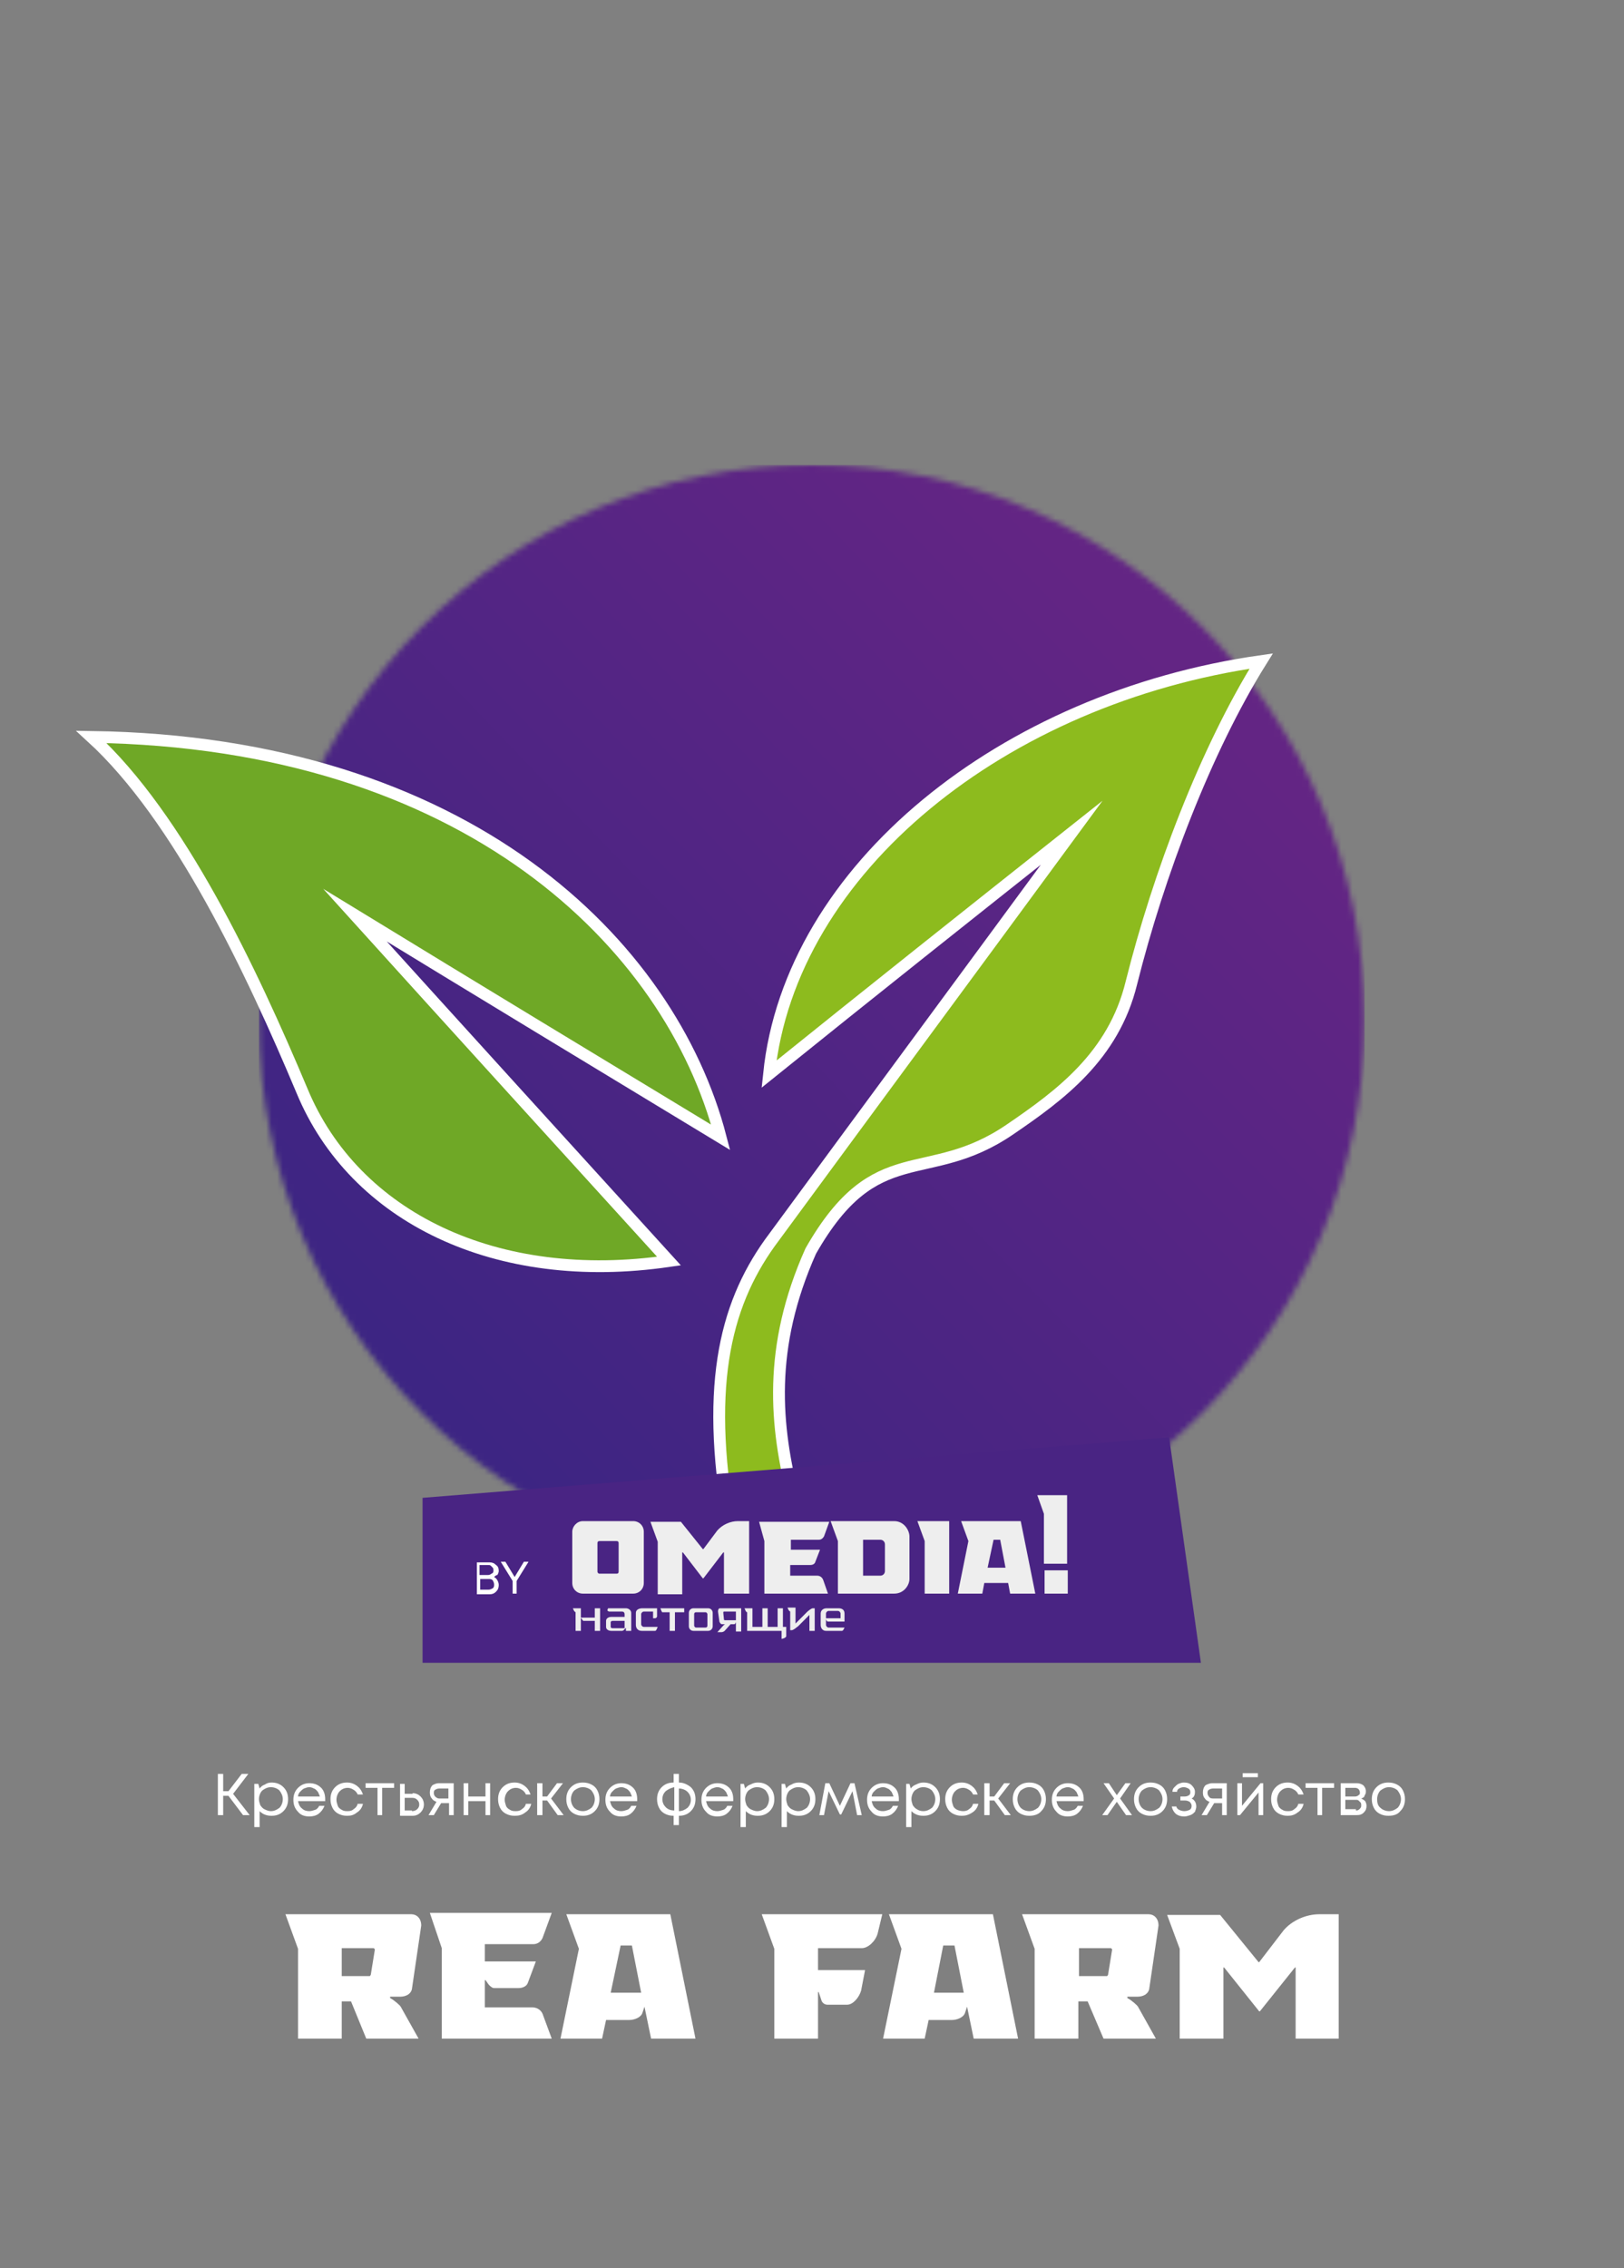 <svg width="290" height="405" viewBox="0 0 290 405" fill="none" xmlns="http://www.w3.org/2000/svg">
<rect x="0" y="0" width="290" height="405" fill="#808080" stroke="none"/>
<g clip-path="url(#clip0_136_2)">
<mask id="mask0_136_2" style="mask-type:luminance" maskUnits="userSpaceOnUse" x="46" y="83" width="198" height="199">
<path d="M145.012 281.22C199.544 281.22 243.666 236.802 243.666 182.169C243.666 127.418 199.544 83 145.012 83C90.48 83 46.24 127.418 46.24 182.169C46.24 236.802 90.48 281.22 145.012 281.22Z" fill="white"/>
</mask>
<g mask="url(#mask0_136_2)">
<path d="M243.666 83H46.24V281.22H243.666V83Z" fill="url(#paint0_linear_136_2)"/>
</g>
<path d="M246.505 322.788C246.86 323.144 247.451 323.382 248.043 323.382C248.634 323.382 249.108 323.144 249.581 322.788C249.936 322.432 250.172 321.838 250.172 321.244C250.172 320.65 249.936 320.175 249.581 319.7C249.226 319.344 248.634 319.106 248.043 319.106C247.451 319.106 246.978 319.344 246.505 319.7C246.15 320.057 245.914 320.65 245.914 321.244C245.914 321.838 246.032 322.432 246.505 322.788ZM247.925 324.213C247.333 324.213 246.86 324.095 246.387 323.857C245.914 323.619 245.559 323.263 245.322 322.788C245.086 322.313 244.967 321.838 244.967 321.244C244.967 320.413 245.204 319.7 245.795 319.106C246.387 318.513 247.097 318.275 247.925 318.275C248.516 318.275 248.989 318.394 249.462 318.631C249.936 318.869 250.29 319.225 250.527 319.7C250.764 320.175 250.882 320.65 250.882 321.244C250.882 322.076 250.645 322.788 250.054 323.382C249.581 323.976 248.871 324.213 247.925 324.213ZM242.128 323.263C242.247 323.263 242.483 323.263 242.602 323.144C242.72 323.026 242.838 323.026 242.956 322.788C243.075 322.669 243.075 322.551 243.075 322.313C243.075 322.194 243.075 321.957 242.956 321.838C242.838 321.719 242.72 321.6 242.602 321.482C242.483 321.363 242.247 321.363 242.128 321.363H240.236V323.026H242.128V323.263ZM242.838 320.057C242.838 319.819 242.72 319.581 242.602 319.463C242.483 319.344 242.247 319.225 242.01 319.225H240.236V320.769H242.01C242.247 320.769 242.483 320.65 242.602 320.532C242.838 320.413 242.838 320.294 242.838 320.057ZM243.075 321.125C243.311 321.244 243.548 321.363 243.785 321.6C243.903 321.838 244.021 322.076 244.021 322.432C244.021 322.907 243.903 323.263 243.548 323.62C243.193 323.976 242.838 324.095 242.247 324.095H239.408V318.394H242.247C242.72 318.394 243.075 318.513 243.43 318.75C243.666 318.988 243.903 319.344 243.903 319.819C243.903 320.057 243.903 320.175 243.785 320.413C243.666 320.532 243.666 320.769 243.548 320.888C243.311 321.007 243.193 321.125 243.075 321.125ZM238.225 318.394V319.225H236.096V324.095H235.268V319.225H233.138V318.394H238.225ZM229.945 324.213C229.353 324.213 228.88 324.095 228.407 323.857C227.934 323.619 227.579 323.263 227.342 322.788C227.106 322.313 226.987 321.838 226.987 321.244C226.987 320.413 227.224 319.7 227.815 319.106C228.407 318.513 229.116 318.275 229.945 318.275C230.654 318.275 231.246 318.513 231.719 318.869C232.192 319.225 232.547 319.7 232.784 320.413H231.837C231.719 320.057 231.364 319.7 231.127 319.581C230.773 319.344 230.418 319.225 230.063 319.225C229.471 319.225 228.998 319.463 228.643 319.819C228.288 320.175 228.052 320.769 228.052 321.363C228.052 321.719 228.17 322.076 228.288 322.432C228.407 322.788 228.762 323.026 228.998 323.144C229.353 323.382 229.708 323.382 230.063 323.382C230.536 323.382 230.891 323.263 231.127 323.026C231.482 322.788 231.719 322.551 231.837 322.076H232.784C232.665 322.669 232.31 323.263 231.719 323.62C231.127 324.095 230.536 324.213 229.945 324.213ZM225.095 318.394H225.568V324.095H224.74V320.057L221.428 324.095H220.954V318.394H221.783V322.432L225.095 318.394ZM224.621 316.612V317.325H221.901V316.612H224.621ZM216.578 321.125H218.234V319.344H216.578C216.341 319.344 215.986 319.463 215.868 319.581C215.631 319.7 215.631 319.938 215.631 320.175C215.631 320.413 215.75 320.65 215.868 320.769C215.986 321.007 216.223 321.125 216.578 321.125ZM216.459 318.394H219.062V324.095H218.234V321.957H216.814L215.513 324.095H214.567L215.986 321.719C215.631 321.6 215.277 321.363 215.158 321.125C214.922 320.888 214.803 320.532 214.803 320.057C214.803 319.581 214.922 319.106 215.277 318.75C215.513 318.631 215.986 318.394 216.459 318.394ZM212.792 321.125C213.266 321.363 213.62 321.838 213.62 322.551C213.62 322.907 213.502 323.144 213.384 323.501C213.147 323.738 212.911 323.976 212.556 324.095C212.201 324.213 211.846 324.332 211.491 324.332C210.9 324.332 210.427 324.213 209.953 323.857C209.599 323.501 209.362 323.144 209.244 322.551H210.072C210.072 322.788 210.308 323.026 210.545 323.144C210.782 323.263 211.136 323.382 211.491 323.382C211.846 323.382 212.201 323.263 212.438 323.144C212.674 323.026 212.792 322.788 212.792 322.432C212.792 322.194 212.674 321.957 212.438 321.719C212.201 321.6 211.964 321.482 211.61 321.482H210.782V320.769H211.61C211.846 320.769 212.201 320.65 212.319 320.532C212.556 320.413 212.556 320.175 212.556 319.938C212.556 319.7 212.438 319.463 212.201 319.344C211.964 319.225 211.728 319.106 211.373 319.106C211.018 319.106 210.782 319.225 210.545 319.344C210.308 319.463 210.19 319.7 210.19 319.938H209.362C209.362 319.581 209.48 319.344 209.717 319.106C209.953 318.869 210.19 318.631 210.427 318.513C210.782 318.394 211.018 318.275 211.373 318.275C211.964 318.275 212.438 318.394 212.792 318.75C213.147 319.106 213.384 319.463 213.384 319.938C213.384 320.413 213.266 320.888 212.792 321.125ZM203.921 322.788C204.276 323.144 204.867 323.382 205.458 323.382C206.05 323.382 206.523 323.144 206.996 322.788C207.351 322.432 207.588 321.838 207.588 321.244C207.588 320.65 207.351 320.175 206.996 319.7C206.641 319.344 206.05 319.106 205.458 319.106C204.867 319.106 204.394 319.344 203.921 319.7C203.566 320.057 203.329 320.65 203.329 321.244C203.329 321.838 203.566 322.432 203.921 322.788ZM205.458 324.213C204.867 324.213 204.394 324.095 203.921 323.857C203.448 323.619 203.093 323.263 202.856 322.788C202.619 322.313 202.501 321.838 202.501 321.244C202.501 320.413 202.738 319.7 203.329 319.106C203.921 318.513 204.63 318.275 205.458 318.275C206.05 318.275 206.523 318.394 206.996 318.631C207.469 318.869 207.824 319.225 208.061 319.7C208.297 320.175 208.416 320.65 208.416 321.244C208.416 322.076 208.179 322.788 207.588 323.382C206.996 323.976 206.286 324.213 205.458 324.213ZM202.146 324.095H201.082L199.426 321.719L197.77 324.095H196.823L198.952 321.125L197.06 318.394H198.006L199.426 320.532L200.963 318.394H201.91L200.017 321.125L202.146 324.095ZM190.672 319.106C190.317 319.106 190.081 319.225 189.726 319.344C189.489 319.463 189.253 319.7 189.016 319.938C188.78 320.175 188.661 320.532 188.661 320.769H192.565C192.447 320.413 192.328 320.175 192.21 319.938C191.973 319.7 191.855 319.463 191.5 319.344C191.264 319.225 191.027 319.106 190.672 319.106ZM193.511 321.244C193.511 321.363 193.511 321.482 193.511 321.6H188.661C188.78 322.076 188.898 322.551 189.371 322.907C189.726 323.263 190.199 323.382 190.672 323.382C191.027 323.382 191.382 323.263 191.737 323.144C192.092 323.026 192.328 322.669 192.447 322.432H193.393C193.156 323.026 192.801 323.501 192.328 323.857C191.855 324.213 191.264 324.332 190.672 324.332C189.844 324.332 189.134 324.095 188.661 323.501C188.07 322.907 187.833 322.194 187.833 321.363C187.833 320.532 188.07 319.819 188.661 319.225C189.253 318.631 189.962 318.394 190.672 318.394C191.5 318.394 192.21 318.631 192.801 319.225C193.275 319.7 193.511 320.413 193.511 321.244ZM182.274 322.788C182.628 323.144 183.22 323.382 183.811 323.382C184.403 323.382 184.876 323.144 185.349 322.788C185.704 322.432 185.941 321.838 185.941 321.244C185.941 320.65 185.704 320.175 185.349 319.7C184.994 319.344 184.403 319.106 183.811 319.106C183.22 319.106 182.747 319.344 182.274 319.7C181.919 320.057 181.682 320.65 181.682 321.244C181.682 321.838 181.919 322.432 182.274 322.788ZM183.811 324.213C183.22 324.213 182.747 324.095 182.274 323.857C181.8 323.619 181.446 323.263 181.209 322.788C180.972 322.313 180.854 321.838 180.854 321.244C180.854 320.413 181.091 319.7 181.682 319.106C182.274 318.513 182.983 318.275 183.811 318.275C184.403 318.275 184.876 318.394 185.349 318.631C185.822 318.869 186.177 319.225 186.414 319.7C186.65 320.175 186.769 320.65 186.769 321.244C186.769 322.076 186.532 322.788 185.941 323.382C185.467 323.976 184.639 324.213 183.811 324.213ZM179.435 324.095L177.542 321.482H176.714V324.095H175.768V318.394H176.714V320.769H177.542L179.316 318.394H180.381L178.252 321.125L180.499 324.095H179.435ZM171.746 324.213C171.154 324.213 170.681 324.095 170.208 323.857C169.735 323.619 169.38 323.263 169.143 322.788C168.907 322.313 168.788 321.838 168.788 321.244C168.788 320.413 169.025 319.7 169.616 319.106C170.208 318.513 170.918 318.275 171.746 318.275C172.455 318.275 173.047 318.513 173.52 318.869C173.993 319.225 174.348 319.7 174.585 320.413H173.757C173.638 320.057 173.283 319.7 173.047 319.581C172.692 319.344 172.337 319.225 171.982 319.225C171.391 319.225 170.918 319.463 170.563 319.819C170.208 320.175 169.971 320.769 169.971 321.363C169.971 321.719 170.09 322.076 170.208 322.432C170.326 322.788 170.681 323.026 170.918 323.144C171.154 323.263 171.627 323.382 171.982 323.382C172.455 323.382 172.81 323.263 173.047 323.026C173.402 322.788 173.638 322.551 173.757 322.076H174.703C174.585 322.669 174.23 323.263 173.638 323.62C172.929 324.095 172.337 324.213 171.746 324.213ZM164.885 323.382C165.476 323.382 165.949 323.144 166.423 322.788C166.778 322.432 167.014 321.838 167.014 321.244C167.014 320.65 166.778 320.175 166.423 319.7C166.068 319.344 165.476 319.106 164.885 319.106C164.293 319.106 163.82 319.344 163.347 319.7C162.992 320.057 162.756 320.65 162.756 321.244C162.756 321.6 162.874 321.957 162.992 322.313C163.229 322.669 163.465 322.907 163.702 323.026C164.057 323.263 164.412 323.382 164.885 323.382ZM164.885 318.275C165.713 318.275 166.423 318.513 167.014 319.106C167.606 319.7 167.842 320.413 167.842 321.244C167.842 322.076 167.606 322.788 167.014 323.382C166.423 323.976 165.713 324.213 164.885 324.213C164.057 324.213 163.347 323.976 162.756 323.382V326.232H161.809V318.513H162.401L162.637 319.344C162.874 318.988 163.229 318.75 163.584 318.631C164.057 318.394 164.412 318.275 164.885 318.275ZM157.669 319.106C157.314 319.106 157.078 319.225 156.723 319.344C156.486 319.463 156.25 319.7 156.013 319.938C155.777 320.175 155.658 320.532 155.658 320.769H159.562C159.444 320.413 159.325 320.175 159.207 319.938C158.97 319.7 158.852 319.463 158.497 319.344C158.261 319.225 158.024 319.106 157.669 319.106ZM160.508 321.244C160.508 321.363 160.508 321.482 160.508 321.6H155.658C155.777 322.076 155.895 322.551 156.368 322.907C156.723 323.263 157.196 323.382 157.669 323.382C158.024 323.382 158.379 323.263 158.734 323.144C159.089 323.026 159.325 322.669 159.444 322.432H160.39C160.153 323.026 159.798 323.501 159.325 323.857C158.852 324.213 158.261 324.332 157.669 324.332C156.841 324.332 156.131 324.095 155.658 323.501C155.067 322.907 154.83 322.194 154.83 321.363C154.83 320.532 155.067 319.819 155.658 319.225C156.25 318.631 156.959 318.394 157.669 318.394C158.497 318.394 159.207 318.631 159.798 319.225C160.272 319.7 160.508 320.413 160.508 321.244ZM153.884 324.095H153.056L152.228 319.819L150.217 323.976H149.98L147.969 319.819L147.141 324.095H146.313L147.378 318.394H148.088L149.98 322.432L151.873 318.394H152.583L153.884 324.095ZM142.528 323.382C143.119 323.382 143.593 323.144 144.066 322.788C144.421 322.432 144.657 321.838 144.657 321.244C144.657 320.65 144.421 320.175 144.066 319.7C143.711 319.344 143.119 319.106 142.528 319.106C141.937 319.106 141.463 319.344 140.99 319.7C140.635 320.057 140.399 320.65 140.399 321.244C140.399 321.6 140.517 321.957 140.635 322.313C140.872 322.669 141.109 322.907 141.345 323.026C141.818 323.263 142.173 323.382 142.528 323.382ZM142.646 318.275C143.474 318.275 144.184 318.513 144.776 319.106C145.367 319.7 145.604 320.413 145.604 321.244C145.604 322.076 145.367 322.788 144.776 323.382C144.184 323.976 143.474 324.213 142.646 324.213C141.818 324.213 141.109 323.976 140.517 323.382V326.232H139.571V318.513H140.162L140.399 319.344C140.635 318.988 140.99 318.75 141.345 318.631C141.7 318.394 142.173 318.275 142.646 318.275ZM135.194 323.382C135.785 323.382 136.259 323.144 136.732 322.788C137.087 322.432 137.323 321.838 137.323 321.244C137.323 320.65 137.087 320.175 136.732 319.7C136.377 319.344 135.785 319.106 135.194 319.106C134.603 319.106 134.129 319.344 133.656 319.7C133.301 320.057 133.065 320.65 133.065 321.244C133.065 321.6 133.183 321.957 133.301 322.313C133.538 322.669 133.775 322.907 134.011 323.026C134.484 323.263 134.839 323.382 135.194 323.382ZM135.312 318.275C136.14 318.275 136.85 318.513 137.442 319.106C138.033 319.7 138.27 320.413 138.27 321.244C138.27 322.076 138.033 322.788 137.442 323.382C136.85 323.976 136.14 324.213 135.312 324.213C134.484 324.213 133.775 323.976 133.183 323.382V326.232H132.237V318.513H132.828L133.065 319.344C133.301 318.988 133.656 318.75 134.011 318.631C134.484 318.394 134.839 318.275 135.312 318.275ZM128.097 319.106C127.742 319.106 127.505 319.225 127.15 319.344C126.914 319.463 126.677 319.7 126.441 319.938C126.204 320.175 126.086 320.532 126.086 320.769H129.989C129.871 320.413 129.753 320.175 129.634 319.938C129.398 319.7 129.28 319.463 128.925 319.344C128.688 319.225 128.451 319.106 128.097 319.106ZM130.936 321.244C130.936 321.363 130.936 321.482 130.936 321.6H126.086C126.204 322.076 126.322 322.551 126.795 322.907C127.15 323.263 127.623 323.382 128.097 323.382C128.451 323.382 128.806 323.263 129.161 323.144C129.516 323.026 129.753 322.669 129.871 322.432H130.817C130.581 323.026 130.226 323.501 129.753 323.857C129.28 324.213 128.688 324.332 128.097 324.332C127.269 324.332 126.559 324.095 126.086 323.501C125.494 322.907 125.258 322.194 125.258 321.363C125.258 320.532 125.494 319.819 126.086 319.225C126.677 318.631 127.387 318.394 128.097 318.394C128.925 318.394 129.634 318.631 130.226 319.225C130.699 319.7 130.936 320.413 130.936 321.244ZM121.236 323.382C121.827 323.382 122.3 323.144 122.774 322.788C123.128 322.432 123.365 321.957 123.365 321.363C123.365 320.769 123.128 320.294 122.774 319.938C122.419 319.581 121.827 319.344 121.236 319.344V323.382ZM118.87 319.819C118.515 320.175 118.279 320.65 118.279 321.244C118.279 321.838 118.515 322.313 118.87 322.669C119.225 323.026 119.698 323.263 120.408 323.263V319.106C119.816 319.225 119.343 319.463 118.87 319.819ZM124.193 321.244C124.193 322.076 123.956 322.788 123.365 323.382C122.774 323.976 122.064 324.213 121.236 324.213V325.876H120.289V324.213C119.698 324.213 119.225 324.095 118.752 323.857C118.279 323.619 117.924 323.263 117.687 322.788C117.45 322.313 117.332 321.838 117.332 321.244C117.332 320.413 117.569 319.7 118.16 319.106C118.752 318.513 119.461 318.275 120.289 318.275V316.731H121.236V318.275C122.064 318.275 122.774 318.631 123.365 319.106C123.956 319.7 124.193 320.413 124.193 321.244ZM110.945 319.106C110.59 319.106 110.353 319.225 109.998 319.344C109.762 319.463 109.525 319.7 109.288 319.938C109.052 320.175 108.934 320.532 108.934 320.769H112.837C112.719 320.413 112.601 320.175 112.482 319.938C112.246 319.7 112.127 319.463 111.773 319.344C111.536 319.225 111.299 319.106 110.945 319.106ZM113.783 321.244C113.783 321.363 113.783 321.482 113.783 321.6H108.934C109.052 322.076 109.17 322.551 109.643 322.907C109.998 323.263 110.471 323.382 110.945 323.382C111.299 323.382 111.654 323.263 112.009 323.144C112.364 323.026 112.601 322.669 112.719 322.432H113.665C113.429 323.026 113.074 323.501 112.601 323.857C112.127 324.213 111.536 324.332 110.945 324.332C110.116 324.332 109.407 324.095 108.934 323.501C108.342 322.907 108.106 322.194 108.106 321.363C108.106 320.532 108.342 319.819 108.934 319.225C109.525 318.631 110.235 318.394 110.945 318.394C111.773 318.394 112.482 318.631 113.074 319.225C113.547 319.7 113.783 320.413 113.783 321.244ZM102.546 322.788C102.901 323.144 103.492 323.382 104.084 323.382C104.675 323.382 105.148 323.144 105.621 322.788C105.976 322.432 106.213 321.838 106.213 321.244C106.213 320.65 105.976 320.175 105.621 319.7C105.267 319.344 104.675 319.106 104.084 319.106C103.492 319.106 103.019 319.344 102.546 319.7C102.191 320.057 101.954 320.65 101.954 321.244C101.954 321.838 102.191 322.432 102.546 322.788ZM104.084 324.213C103.492 324.213 103.019 324.095 102.546 323.857C102.073 323.619 101.718 323.263 101.481 322.788C101.245 322.313 101.126 321.838 101.126 321.244C101.126 320.413 101.363 319.7 101.954 319.106C102.546 318.513 103.256 318.275 104.084 318.275C104.675 318.275 105.148 318.394 105.621 318.631C106.095 318.869 106.449 319.225 106.686 319.7C106.923 320.175 107.041 320.65 107.041 321.244C107.041 322.076 106.804 322.788 106.213 323.382C105.621 323.976 104.912 324.213 104.084 324.213ZM99.589 324.095L97.696 321.482H96.868V324.095H95.922V318.394H96.868V320.769H97.696L99.47 318.394H100.535L98.406 321.125L100.653 324.095H99.589ZM91.9 324.213C91.308 324.213 90.835 324.095 90.362 323.857C89.889 323.619 89.534 323.263 89.297 322.788C89.061 322.313 88.942 321.838 88.942 321.244C88.942 320.413 89.179 319.7 89.771 319.106C90.362 318.513 91.072 318.275 91.9 318.275C92.609 318.275 93.201 318.513 93.674 318.869C94.147 319.225 94.502 319.7 94.739 320.413H93.911C93.792 320.057 93.438 319.7 93.201 319.581C92.846 319.344 92.491 319.225 92.136 319.225C91.545 319.225 91.072 319.463 90.717 319.819C90.362 320.175 90.125 320.769 90.125 321.363C90.125 321.719 90.244 322.076 90.362 322.432C90.48 322.788 90.835 323.026 91.072 323.144C91.427 323.382 91.781 323.382 92.136 323.382C92.609 323.382 92.964 323.263 93.201 323.026C93.556 322.788 93.792 322.551 93.911 322.076H94.857C94.739 322.669 94.384 323.263 93.792 323.62C93.201 324.095 92.609 324.213 91.9 324.213ZM86.695 318.394H87.523V324.095H86.695V321.6H83.62V324.095H82.791V318.394H83.62V320.769H86.695V318.394ZM78.415 321.125H80.071V319.344H78.415C78.178 319.344 77.823 319.463 77.705 319.581C77.468 319.7 77.468 319.938 77.468 320.175C77.468 320.413 77.587 320.65 77.705 320.769C77.942 321.007 78.178 321.125 78.415 321.125ZM78.415 318.394H81.017V324.095H80.189V321.957H78.77L77.468 324.095H76.522L77.942 321.719C77.587 321.6 77.232 321.363 77.114 321.125C76.877 320.888 76.759 320.532 76.759 320.057C76.759 319.581 76.877 319.106 77.232 318.75C77.468 318.631 77.823 318.394 78.415 318.394ZM73.565 323.382C73.92 323.382 74.275 323.263 74.511 323.026C74.748 322.788 74.866 322.551 74.866 322.194C74.866 321.838 74.748 321.6 74.511 321.363C74.275 321.125 74.038 321.007 73.565 321.007H72.264V323.263H73.565V323.382ZM73.683 320.175C74.275 320.175 74.748 320.413 75.103 320.769C75.457 321.125 75.694 321.6 75.694 322.194C75.694 322.788 75.457 323.263 75.103 323.62C74.748 323.976 74.275 324.213 73.683 324.213H71.436V318.513H72.264V320.294H73.683V320.175ZM70.371 318.394V319.225H68.242V324.095H67.414V319.225H65.284V318.394H70.371ZM61.972 324.213C61.381 324.213 60.908 324.095 60.435 323.857C59.961 323.619 59.607 323.263 59.37 322.788C59.133 322.313 59.015 321.838 59.015 321.244C59.015 320.413 59.252 319.7 59.843 319.106C60.435 318.513 61.144 318.275 61.972 318.275C62.682 318.275 63.274 318.513 63.747 318.869C64.22 319.225 64.575 319.7 64.811 320.413H63.865C63.747 320.057 63.392 319.7 63.155 319.581C62.8 319.344 62.446 319.225 62.091 319.225C61.499 319.225 61.026 319.463 60.671 319.819C60.316 320.175 60.08 320.769 60.08 321.363C60.08 321.719 60.198 322.076 60.316 322.432C60.435 322.788 60.789 323.026 61.026 323.144C61.381 323.382 61.736 323.382 62.091 323.382C62.564 323.382 62.919 323.263 63.155 323.026C63.51 322.788 63.747 322.551 63.865 322.076H64.811C64.693 322.669 64.338 323.263 63.747 323.62C63.155 324.095 62.682 324.213 61.972 324.213ZM55.23 319.106C54.875 319.106 54.638 319.225 54.283 319.344C54.047 319.463 53.81 319.7 53.574 319.938C53.337 320.175 53.219 320.532 53.219 320.769H57.123C57.004 320.413 56.886 320.175 56.768 319.938C56.531 319.7 56.413 319.463 56.058 319.344C55.821 319.225 55.585 319.106 55.23 319.106ZM58.069 321.244C58.069 321.363 58.069 321.482 58.069 321.6H53.219C53.337 322.076 53.456 322.551 53.929 322.907C54.283 323.263 54.757 323.382 55.23 323.382C55.585 323.382 55.94 323.263 56.294 323.144C56.649 323.026 56.886 322.669 57.004 322.432H57.95C57.714 323.026 57.359 323.501 56.886 323.857C56.413 324.213 55.821 324.332 55.23 324.332C54.402 324.332 53.692 324.095 53.219 323.501C52.627 322.907 52.391 322.194 52.391 321.363C52.391 320.532 52.627 319.819 53.219 319.225C53.81 318.631 54.52 318.394 55.23 318.394C56.058 318.394 56.768 318.631 57.359 319.225C57.832 319.7 58.069 320.413 58.069 321.244ZM48.369 323.382C48.96 323.382 49.434 323.144 49.907 322.788C50.262 322.432 50.498 321.838 50.498 321.244C50.498 320.65 50.262 320.175 49.907 319.7C49.552 319.344 48.96 319.106 48.369 319.106C47.778 319.106 47.304 319.344 46.831 319.7C46.476 320.057 46.24 320.65 46.24 321.244C46.24 321.6 46.358 321.957 46.476 322.313C46.713 322.669 46.95 322.907 47.186 323.026C47.659 323.263 48.014 323.382 48.369 323.382ZM48.487 318.275C49.315 318.275 50.025 318.513 50.617 319.106C51.208 319.7 51.444 320.413 51.444 321.244C51.444 322.076 51.208 322.788 50.617 323.382C50.025 323.976 49.315 324.213 48.487 324.213C47.659 324.213 46.95 323.976 46.358 323.382V326.232H45.412V318.513H46.121L46.358 319.344C46.595 318.988 46.95 318.75 47.304 318.631C47.659 318.394 48.014 318.275 48.487 318.275ZM43.401 324.095L40.798 320.65H39.852V324.095H38.906V316.731H39.852V319.819H40.798L43.164 316.731H44.347L41.626 320.294L44.584 324.095H43.401Z" fill="white"/>
<path d="M231.246 364H239.053V341.791H235.622C233.256 341.791 230.772 342.86 229.235 344.641L224.858 350.342H224.74L217.879 341.91H208.416L210.663 347.967V364.119H218.47V351.292H218.589L224.858 359.131H224.976L231.246 351.292H231.364V364H231.246ZM198.361 347.848C198.479 347.848 198.597 348.085 198.597 348.085L197.888 352.48C197.888 352.598 197.769 352.836 197.651 352.836H192.683V347.848H198.361ZM197.06 364H206.405L203.211 358.299C203.092 358.062 202.028 357.112 201.318 356.755V356.518H203.092C204.275 356.518 205.103 355.924 205.222 355.093L206.878 343.81C206.878 342.503 206.05 341.791 205.103 341.791H182.51L184.757 347.967V364.119H192.565V357.349H194.221L197.06 364ZM168.433 347.373H170.444L172.1 355.805H166.777L168.433 347.373ZM165.121 364L165.831 360.675H169.971C170.918 360.675 172.1 360.199 172.337 359.368L172.692 358.299L173.875 364H181.8L177.305 341.791H158.734L160.981 347.967L157.669 364.119H165.121V364ZM154.475 351.767H146.077V347.848H153.884C155.067 347.848 156.368 346.541 156.723 345.235L157.551 341.791H136.022L138.269 347.967V364.119H146.077V355.686H146.195L146.668 357.112C146.786 357.587 147.259 357.943 147.733 357.943H151.281C152.346 357.943 153.411 356.636 153.765 355.449L154.475 351.767ZM110.826 347.373H112.837L114.493 355.805H109.052L110.826 347.373ZM107.514 364L108.224 360.675H112.364C113.31 360.675 114.493 360.199 114.73 359.368L115.085 358.299L116.267 364H124.193L119.698 341.791H101.126L103.374 347.967L100.062 364.119H107.514V364ZM78.888 347.848V364H98.524L96.986 359.843C96.631 358.656 95.567 358.418 95.094 358.418H86.577V353.549H86.695L87.286 354.38C87.523 354.617 87.878 354.974 88.233 354.974H92.609C93.201 354.974 94.029 354.736 94.265 354.024L95.685 350.223H86.577V347.135H95.212C95.921 347.135 96.513 346.779 96.868 346.066L98.524 341.553H76.758L78.888 347.848ZM66.704 347.848C66.822 347.848 66.94 348.085 66.94 348.085L66.231 352.48C66.231 352.598 66.112 352.836 65.994 352.836H61.026V347.848H66.704ZM65.403 364H74.748L71.554 358.299C71.435 358.062 70.371 357.112 69.661 356.755V356.518H71.435C72.618 356.518 73.446 355.924 73.565 355.093L75.221 343.81C75.221 342.503 74.393 341.791 73.446 341.791H50.971L53.219 347.967V364.119H61.026V357.349H62.682L65.403 364Z" fill="white"/>
<path fill-rule="evenodd" clip-rule="evenodd" d="M16.312 131.575C32.045 145.946 44.938 173.381 53.928 194.759C63.273 217.324 88.587 229.676 119.461 225.163C100.771 204.616 82.081 184.07 63.392 163.404C85.157 176.706 106.922 189.889 128.688 203.072C119.698 168.511 83.264 132.525 16.312 131.575Z" fill="#6FA826"/>
<path d="M16.312 131.575C32.045 145.946 44.938 173.381 53.928 194.759C63.273 217.324 88.587 229.676 119.461 225.163C100.771 204.616 82.081 184.07 63.392 163.404C85.157 176.706 106.922 189.889 128.688 203.072C119.698 168.511 83.264 132.525 16.312 131.575Z" stroke="white" stroke-width="2.107" stroke-miterlimit="22.926"/>
<path fill-rule="evenodd" clip-rule="evenodd" d="M137.323 191.789C141.108 155.091 179.198 124.568 225.213 118.036C215.276 133.951 206.878 156.16 202.028 175.519C198.834 188.583 189.252 195.59 180.381 201.647C165.476 211.861 156.486 202.835 144.775 223.381C137.086 240.602 138.388 254.617 141.818 267.918C138.151 270.294 134.484 272.669 130.817 275.044C125.612 248.084 129.398 233.239 137.441 221.956C155.421 197.49 173.402 173.143 191.382 148.677C173.402 162.929 155.303 177.3 137.323 191.789Z" fill="#8DBB1E"/>
<path d="M137.323 191.789C141.108 155.091 179.198 124.568 225.213 118.036C215.276 133.951 206.878 156.16 202.028 175.519C198.834 188.583 189.252 195.59 180.381 201.647C165.476 211.861 156.486 202.835 144.775 223.381C137.086 240.602 138.388 254.617 141.818 267.918C138.151 270.294 134.484 272.669 130.817 275.044C125.612 248.084 129.398 233.239 137.441 221.956C155.421 197.49 173.402 173.143 191.382 148.677C173.402 162.929 155.303 177.3 137.323 191.789Z" stroke="white" stroke-width="2.107" stroke-miterlimit="22.926"/>
<path fill-rule="evenodd" clip-rule="evenodd" d="M75.457 267.443L208.77 256.636L214.448 296.897H75.457V267.443Z" fill="#492483"/>
<path fill-rule="evenodd" clip-rule="evenodd" d="M106.686 275.519C106.686 275.282 106.804 275.163 107.041 275.163H110.116C110.353 275.163 110.471 275.282 110.471 275.519V280.626C110.471 280.864 110.353 280.983 110.116 280.983H107.041C106.804 280.983 106.686 280.745 106.686 280.626V275.519ZM102.191 273.5V282.645C102.191 283.714 103.019 284.546 104.084 284.546H113.074C114.138 284.546 114.966 283.714 114.966 282.645V273.5C114.966 272.431 114.138 271.6 113.074 271.6H104.084C103.019 271.6 102.191 272.55 102.191 273.5Z" fill="#EEEEEE"/>
<path fill-rule="evenodd" clip-rule="evenodd" d="M129.279 284.546H133.774V271.6H131.763C130.462 271.6 129.043 272.194 128.096 273.263L125.612 276.588H125.494L121.59 271.719H116.149L117.45 275.282V284.664H121.827V277.182H121.945L125.494 281.814H125.612L129.161 277.182H129.279V284.546Z" fill="#EEEEEE"/>
<path fill-rule="evenodd" clip-rule="evenodd" d="M136.495 275.163V284.546H147.851L147.023 282.17C146.786 281.458 146.195 281.339 145.958 281.339H141.108V279.439H141.227H141.582H142.173H144.657C145.012 279.439 145.485 279.32 145.604 278.845L146.432 276.707H141.227V274.926H146.195C146.668 274.926 146.905 274.688 147.141 274.332L148.088 271.719H135.549L136.495 275.163Z" fill="#EEEEEE"/>
<path fill-rule="evenodd" clip-rule="evenodd" d="M154.12 281.22V274.926H157.196C157.669 274.926 158.024 275.282 158.024 275.757V280.508C158.024 280.983 157.669 281.339 157.196 281.339H154.12V281.22ZM148.324 271.6L149.625 275.163V284.546H159.68C161.454 284.546 162.401 283.002 162.401 281.933V274.332C162.401 273.263 161.454 271.6 159.68 271.6H148.324Z" fill="#EEEEEE"/>
<path fill-rule="evenodd" clip-rule="evenodd" d="M163.82 271.6L165.122 275.163V284.546H169.498V271.6H163.82Z" fill="#EEEEEE"/>
<path fill-rule="evenodd" clip-rule="evenodd" d="M177.423 274.926H178.606L179.553 279.914H176.359L177.423 274.926ZM175.412 284.546L175.767 282.645H178.133C178.725 282.645 179.671 282.645 179.671 282.645H179.907H180.026L180.381 284.546H184.876L182.273 271.6H171.627L172.928 275.163L171.036 284.546H175.412Z" fill="#EEEEEE"/>
<path fill-rule="evenodd" clip-rule="evenodd" d="M185.23 266.968L186.413 270.294V279.201C186.413 279.201 188.069 279.201 189.134 279.201C190.199 279.201 190.554 279.201 190.554 279.201V266.968H185.23ZM186.532 280.389V284.546H190.672V280.389H186.532Z" fill="#EEEEEE"/>
<path fill-rule="evenodd" clip-rule="evenodd" d="M102.309 287.158C102.427 287.515 102.546 287.752 102.782 287.871V291.196H103.729V288.94H103.847C103.847 289.059 104.083 289.415 104.202 289.415H106.213V291.196H107.159V287.158H106.213V288.821H103.729V287.158H102.309Z" fill="#EEEEEE"/>
<path fill-rule="evenodd" clip-rule="evenodd" d="M109.407 290.721C109.17 290.721 109.052 290.603 109.052 290.484V289.653C109.052 289.534 109.17 289.415 109.407 289.415H111.536V290.721H109.407ZM108.46 287.515C108.46 287.634 108.697 287.752 108.815 287.752H111.063C111.417 287.752 111.536 287.99 111.536 288.227V288.702H109.17C108.697 288.702 108.224 288.94 108.224 289.415V290.484C108.224 290.959 108.697 291.196 109.17 291.196H111.063C111.299 291.196 111.536 290.959 111.654 290.721H111.772V291.196H112.719V287.99C112.719 287.515 112.246 287.158 111.772 287.158H108.579L108.46 287.515Z" fill="#EEEEEE"/>
<path fill-rule="evenodd" clip-rule="evenodd" d="M116.977 288.94C117.096 288.94 117.332 288.821 117.332 288.584V287.158H114.73C114.138 287.158 113.547 287.396 113.547 287.99V290.128C113.547 290.721 113.902 291.196 114.611 291.196H116.977C117.214 291.196 117.332 290.721 117.45 290.484H114.966C114.73 290.484 114.493 290.246 114.493 290.009V288.227C114.493 287.99 114.73 287.752 114.966 287.752H116.622V288.94H116.977Z" fill="#EEEEEE"/>
<path fill-rule="evenodd" clip-rule="evenodd" d="M117.923 287.158C118.042 287.396 118.16 287.871 118.278 287.871H119.579V291.196H120.526V287.871H122.182V287.158H117.923Z" fill="#EEEEEE"/>
<path fill-rule="evenodd" clip-rule="evenodd" d="M123.956 288.227C123.956 287.99 124.074 287.871 124.311 287.871H125.967C126.204 287.871 126.322 288.109 126.322 288.227V290.246C126.322 290.484 126.204 290.603 125.967 290.603H124.311C124.074 290.603 123.956 290.365 123.956 290.246V288.227ZM123.01 287.99V290.365C123.01 290.84 123.365 291.196 123.838 291.196H126.44C126.913 291.196 127.268 290.84 127.268 290.365V287.99C127.268 287.515 126.913 287.158 126.44 287.158H123.838C123.365 287.158 123.01 287.515 123.01 287.99Z" fill="#EEEEEE"/>
<path fill-rule="evenodd" clip-rule="evenodd" d="M129.161 287.99C129.161 287.871 129.161 287.752 129.28 287.752H131.409V289.296H129.516C129.398 289.296 129.28 289.296 129.28 289.177L129.161 287.99ZM132.355 287.158H128.57C128.333 287.158 128.215 287.396 128.215 287.752L128.452 289.415C128.452 289.653 128.688 290.009 128.925 290.009H129.516C129.398 290.009 129.28 290.128 129.161 290.246L128.097 291.434H128.806C129.043 291.434 129.28 291.315 129.398 291.196L130.462 290.009H131.054C131.291 290.009 131.409 289.771 131.409 289.534V291.315H132.355V287.158Z" fill="#EEEEEE"/>
<path fill-rule="evenodd" clip-rule="evenodd" d="M139.571 292.622C139.807 292.622 140.399 292.384 140.399 292.147V290.484H139.807V287.158H138.861V290.484H137.086V287.158H136.14V290.484H134.366V287.158H132.946C133.065 287.396 133.183 287.871 133.419 287.871V291.196H139.571V292.622Z" fill="#EEEEEE"/>
<path fill-rule="evenodd" clip-rule="evenodd" d="M145.13 287.159C144.894 287.159 144.302 287.634 144.066 287.871L142.055 289.89V287.04H140.635C140.754 287.396 140.872 287.634 141.108 287.752V291.078H141.345C141.7 291.078 142.173 290.603 142.528 290.365L144.539 288.346V291.197H145.485V287.159H145.13Z" fill="#EEEEEE"/>
<path fill-rule="evenodd" clip-rule="evenodd" d="M147.496 288.94V288.109C147.496 287.871 147.733 287.634 147.969 287.634H149.625C149.862 287.634 150.099 287.871 150.099 288.109V288.94H147.496ZM147.496 291.196H150.335C150.572 291.196 150.69 290.84 150.808 290.603H147.969C147.733 290.603 147.496 290.365 147.496 290.128V289.059C147.496 289.177 147.614 289.534 147.851 289.534H150.808V288.109C150.808 287.515 150.453 287.158 149.744 287.158H147.614C147.023 287.158 146.55 287.515 146.55 288.109V290.128C146.55 290.721 146.905 291.196 147.496 291.196Z" fill="#EEEEEE"/>
<path d="M94.384 278.845L92.255 282.289V284.546H91.545V282.289L89.416 278.845H90.244L91.9 281.577L93.556 278.845H94.384ZM87.287 283.833C87.523 283.833 87.76 283.714 87.996 283.596C88.233 283.358 88.233 283.239 88.233 282.883C88.233 282.645 88.115 282.408 87.996 282.17C87.76 281.933 87.523 281.933 87.287 281.933H85.749V283.833H87.287ZM88.115 280.389C88.115 280.27 88.115 280.033 87.996 279.914C87.878 279.795 87.76 279.676 87.641 279.558C87.523 279.439 87.405 279.439 87.168 279.439H85.63V281.22H87.168C87.405 281.22 87.641 281.102 87.76 280.983C88.115 280.864 88.115 280.626 88.115 280.389ZM88.233 281.577C88.469 281.695 88.706 281.933 88.824 282.17C88.942 282.408 89.061 282.645 89.061 283.002C89.061 283.477 88.942 283.833 88.588 284.189C88.233 284.546 87.878 284.665 87.405 284.665H85.157V278.964H87.405C87.878 278.964 88.233 279.083 88.588 279.439C88.942 279.676 89.061 280.033 89.061 280.508C89.061 280.745 88.942 280.983 88.824 281.22C88.588 281.22 88.351 281.458 88.233 281.577Z" fill="white"/>
</g>
<defs>
<linearGradient id="paint0_linear_136_2" x1="73.078" y1="251.632" x2="210.231" y2="120.114" gradientUnits="userSpaceOnUse">
<stop stop-color="#3C2583"/>
<stop offset="1" stop-color="#632584"/>
</linearGradient>
<clipPath id="clip0_136_2">
<rect width="238" height="281" fill="white" transform="translate(13 83)"/>
</clipPath>
</defs>
</svg>
